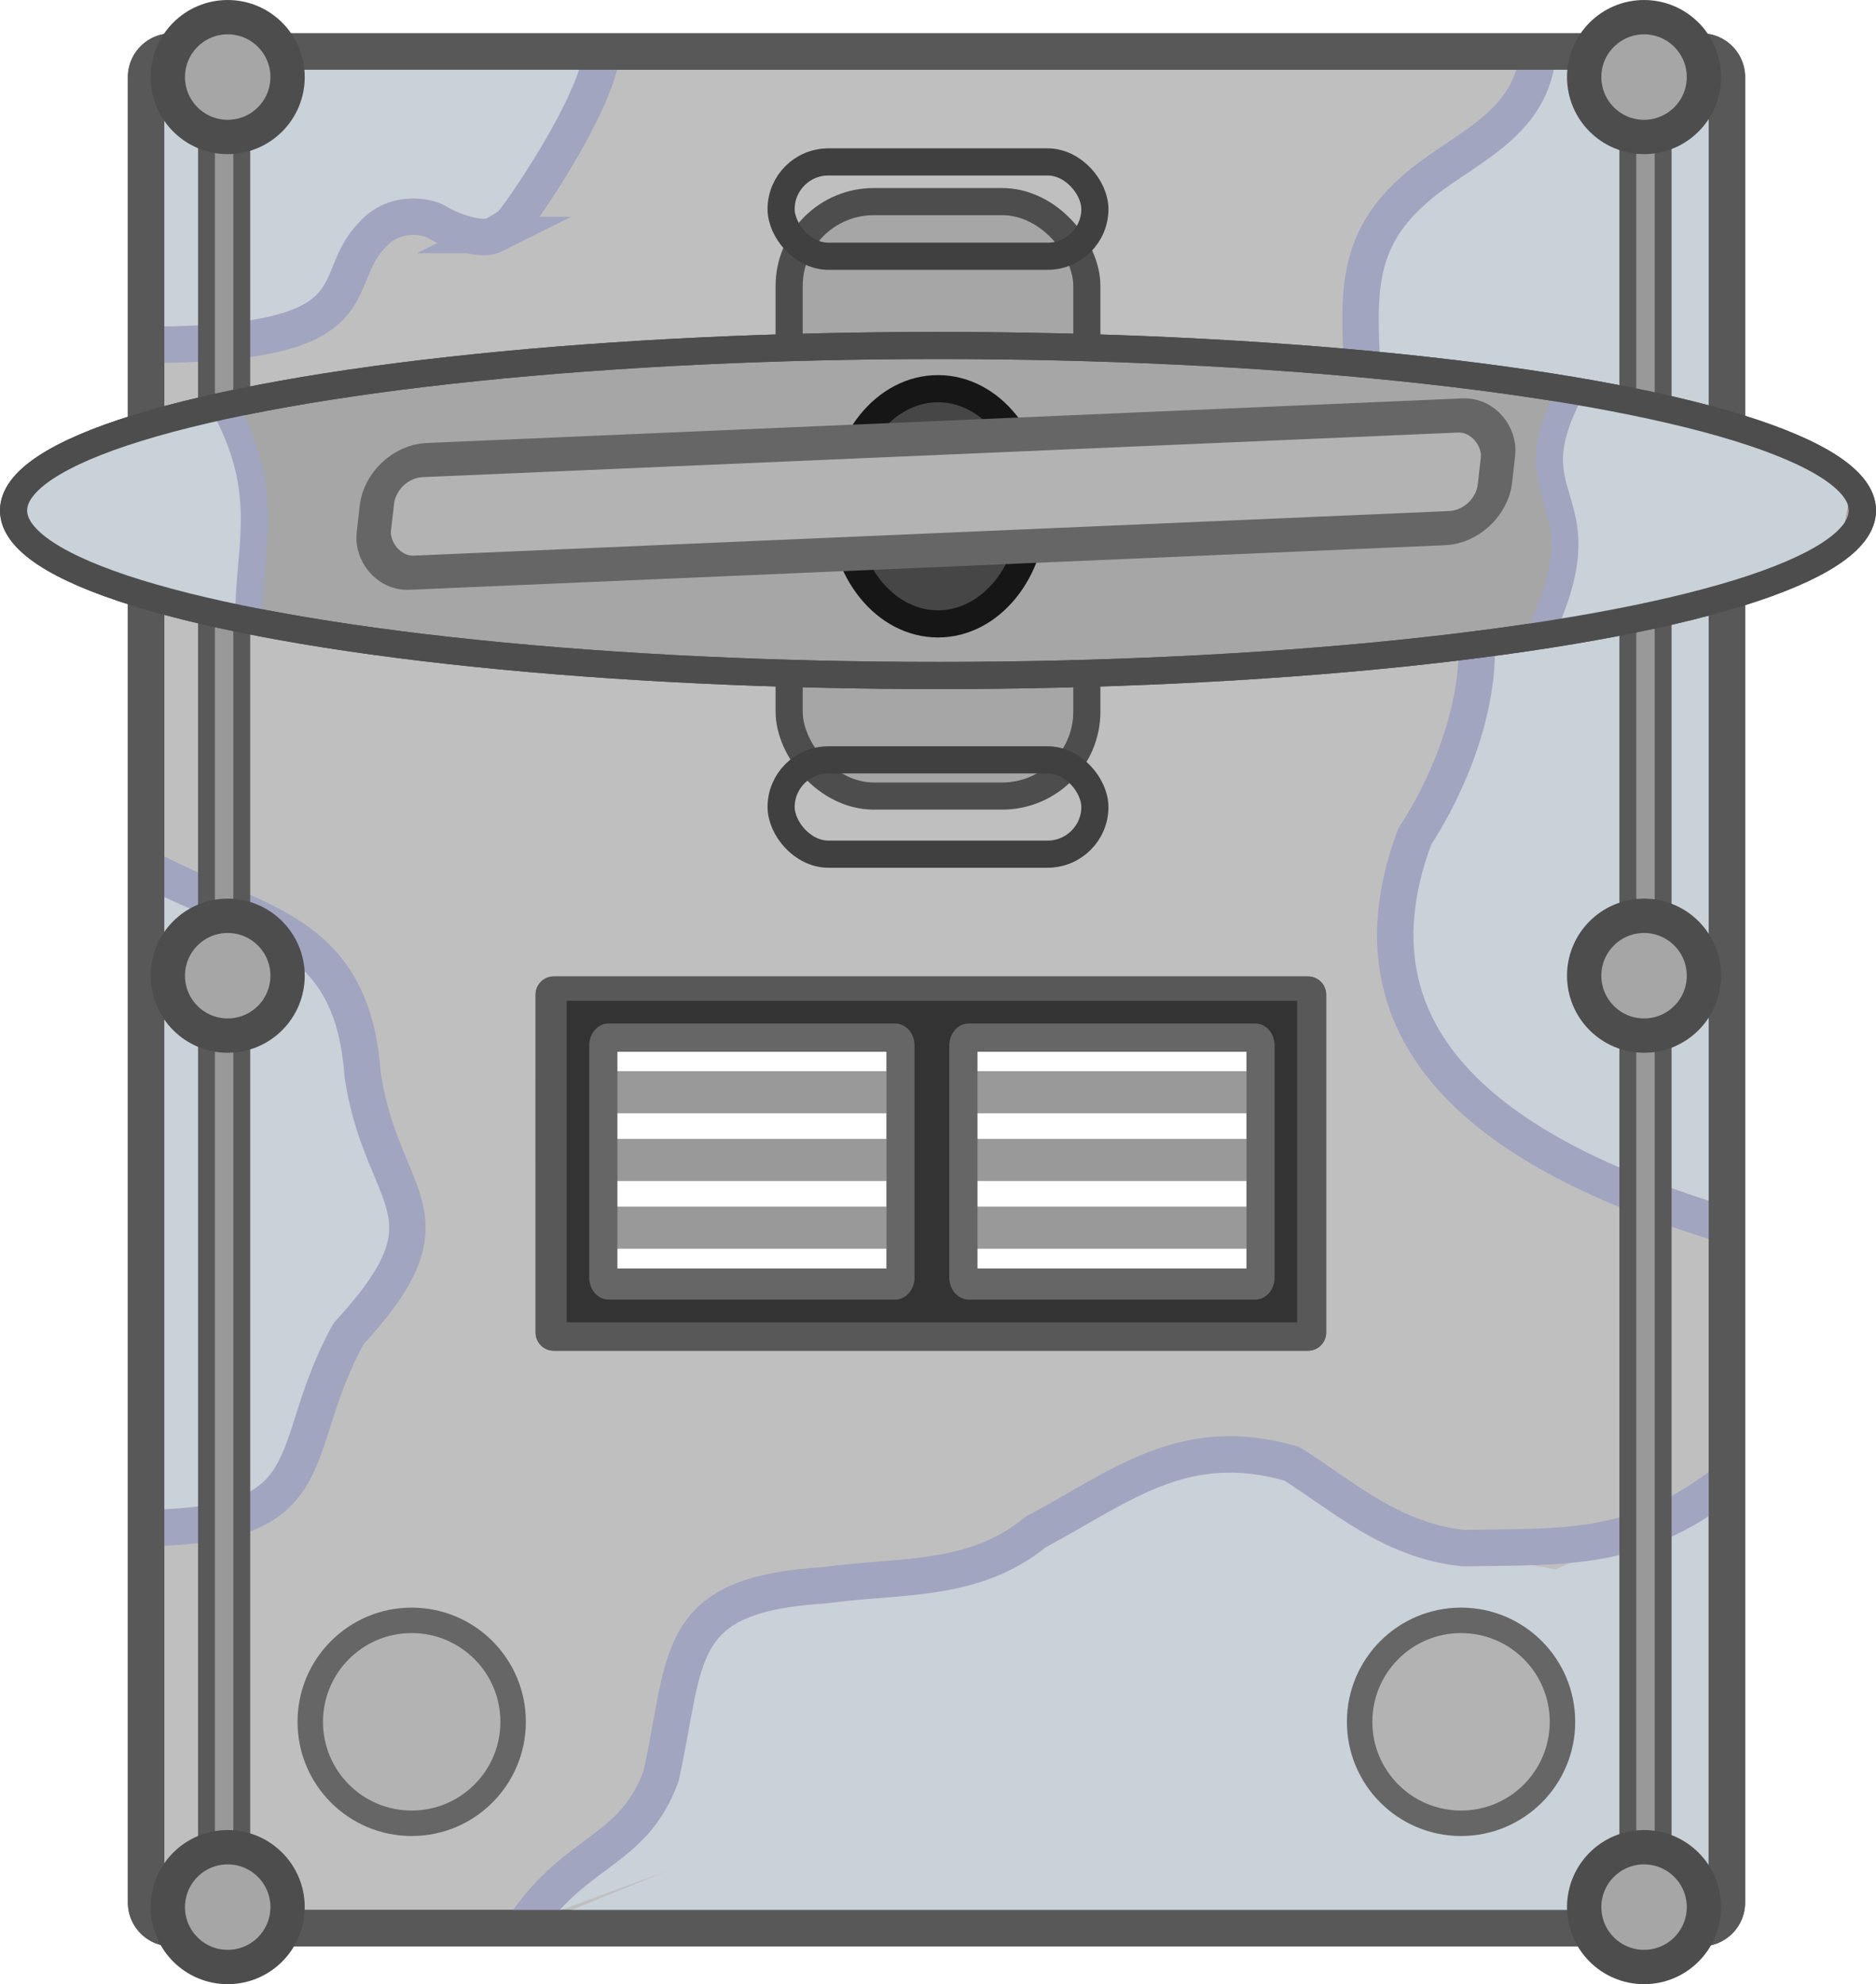 <?xml version="1.0" encoding="UTF-8" standalone="no"?>
<svg
   width="724.747"
   height="766.266"
   viewBox="0 0 191.756 202.741"
   version="1.1"
   id="svg23"
   xmlns="http://www.w3.org/2000/svg"
   xmlns:svg="http://www.w3.org/2000/svg">
  <defs
     id="defs23" />
  <g
     transform="translate(20.373 -75.935)"
     id="g23">
    <path
       style="fill:#bfbfbf;fill-opacity:1;stroke:#585858;stroke-width:3.723;stroke-linejoin:round;stroke-dasharray:none;stroke-opacity:1;stop-color:#000"
       d="M-2.817 81.203a2.618 2.618 0 0 0-2.623 2.624v186.501a2.618 2.618 0 0 0 2.624 2.624h156.335a2.618 2.618 0 0 0 2.624-2.624V83.827a2.618 2.618 0 0 0-2.624-2.624zm39.05 96.364h77.087v34.522H36.234Z"
       id="path1" />
    <path
       style="fill:#c9d1d9;fill-opacity:1;fill-rule:evenodd;stroke:none;stroke-width:3.723;stroke-linejoin:round;stroke-dasharray:none;stroke-opacity:1"
       d="M-5.484 110.14V80.98h47.047l-6.977 14.49-13.058.537-11.091 9.84-12.165 5.366-3.756-2.147zM137.62 82.162v105.186l18.368 10.605V82.878ZM34.352 272.613l119.855.715v-44.185l-15.564 7.155-10.912-1.967"
       id="path2" />
    <path
       style="fill:#c9d1d9;fill-opacity:1;stroke:#a2a5c0;stroke-width:3.723;stroke-miterlimit:10;stroke-dasharray:none;stroke-opacity:1"
       class="cls-21"
       d="M1107.967 1638.224c24.016 0 18.331-6.414 23.176-11.259 2.302-2.607 5.738-1.806 6.575-1.283 1.267.791 4.43 2.018 5.821 1.323a11.713 11.713 0 0 0 1.72-1.059c.576-.425 9.334-12.929 9.334-18.195"
       transform="translate(-1113.425 -1527.058)"
       id="path3" />
    <path
       style="fill:#c9d1d9;fill-opacity:1;fill-rule:evenodd;stroke:#a2a5c0;stroke-width:3.723;stroke-linejoin:round;stroke-dasharray:none;stroke-opacity:1"
       d="M1250.282 1607.914c-.41 8.128-8.143 10.292-12.815 14.588-7.22 6.38-4.958 13.32-5.181 21.813-.545 8.428 5.806 12.785 10.225 18.678 3.25 5.63.946 16.556-4.86 25.494-8.374 22.428 11.2 33.485 31.766 39.673M1269.554 1754.336c-9.368 7.261-16.311 6.657-26.943 6.843-7.322-.793-12.012-5.13-17.502-8.615-11.13-3.242-17.527 2.38-26.176 6.953-6.398 5.26-14.033 4.39-21.54 5.453-15.654.94-14.047 7.188-16.77 19.496-2.787 7.696-8.546 7.438-13.77 14.997M1107.398 1759.116c19.563-.032 14.585-7.744 21.288-19.857 11.443-12.38 3.376-13.317 1.43-26.475-1.091-15.418-11.45-15.283-22.36-21.288"
       transform="translate(-1113.425 -1527.058)"
       id="path4" />
    <path
       style="fill:none;fill-opacity:1;stroke:#585858;stroke-width:3.723;stroke-linejoin:round;stroke-dasharray:none;stroke-opacity:1;stop-color:#000"
       d="M-2.817 81.203a2.618 2.618 0 0 0-2.623 2.624v186.501a2.618 2.618 0 0 0 2.624 2.624h156.335a2.618 2.618 0 0 0 2.624-2.624V83.827a2.618 2.618 0 0 0-2.624-2.624zm39.05 96.364h77.087v34.522H36.234Z"
       id="path5" />
    <g
       transform="matrix(-1 0 0 1 1889.573 567.517)"
       id="g8">
      <path
         style="fill:#999;fill-opacity:1;stroke:#595959;stroke-width:1.725;stroke-dasharray:none;stroke-opacity:1;paint-order:fill markers stroke;stop-color:#000"
         d="M1739.949-482.336h3.606v187.863h-3.606z"
         id="path6" />
      <circle
         style="fill:#a6a6a6;fill-opacity:1;stroke:#4d4d4d;stroke-width:3.508;stroke-linecap:square;stroke-linejoin:miter;stroke-dasharray:none;stroke-opacity:1;paint-order:fill markers stroke;stop-color:#000"
         cx="1741.898"
         cy="-296.714"
         r="6.12"
         id="circle6" />
      <circle
         style="fill:#a6a6a6;fill-opacity:1;stroke:#4d4d4d;stroke-width:3.508;stroke-linecap:square;stroke-linejoin:miter;stroke-dasharray:none;stroke-opacity:1;paint-order:fill markers stroke;stop-color:#000"
         cx="1741.898"
         cy="-483.707"
         r="6.12"
         id="circle7" />
      <circle
         style="fill:#a6a6a6;fill-opacity:1;stroke:#4d4d4d;stroke-width:3.508;stroke-linecap:square;stroke-linejoin:miter;stroke-dasharray:none;stroke-opacity:1;paint-order:fill markers stroke;stop-color:#000"
         cx="1741.898"
         cy="-391.884"
         r="6.12"
         id="circle8" />
    </g>
    <circle
       style="fill:#b3b3b3;fill-opacity:1;stroke:#666;stroke-width:2.601;stroke-dasharray:none;stroke-opacity:1;paint-order:fill markers stroke;stop-color:#000"
       cx="21.708"
       cy="251.87"
       r="10.368"
       id="circle9" />
    <circle
       style="fill:#b3b3b3;fill-opacity:1;stroke:#666;stroke-width:2.601;stroke-dasharray:none;stroke-opacity:1;paint-order:fill markers stroke;stop-color:#000"
       cx="128.969"
       cy="251.87"
       r="10.368"
       id="circle10" />
    <g
       transform="translate(-1739.216 567.517)"
       id="g13">
      <path
         style="fill:#999;fill-opacity:1;stroke:#595959;stroke-width:1.725;stroke-dasharray:none;stroke-opacity:1;paint-order:fill markers stroke;stop-color:#000"
         d="M1739.949-482.336h3.606v187.863h-3.606z"
         id="path10" />
      <circle
         style="fill:#a6a6a6;fill-opacity:1;stroke:#4d4d4d;stroke-width:3.508;stroke-linecap:square;stroke-linejoin:miter;stroke-dasharray:none;stroke-opacity:1;paint-order:fill markers stroke;stop-color:#000"
         cx="1742.117"
         cy="-296.714"
         r="6.12"
         id="circle11" />
      <circle
         style="fill:#a6a6a6;fill-opacity:1;stroke:#4d4d4d;stroke-width:3.508;stroke-linecap:square;stroke-linejoin:miter;stroke-dasharray:none;stroke-opacity:1;paint-order:fill markers stroke;stop-color:#000"
         cx="1742.117"
         cy="-483.707"
         r="6.12"
         id="circle12" />
      <circle
         style="fill:#a6a6a6;fill-opacity:1;stroke:#4d4d4d;stroke-width:3.508;stroke-linecap:square;stroke-linejoin:miter;stroke-dasharray:none;stroke-opacity:1;paint-order:fill markers stroke;stop-color:#000"
         cx="1742.117"
         cy="-391.884"
         r="6.12"
         id="circle13" />
    </g>
    <g
       transform="translate(-1555.09 571.967)"
       id="g19">
      <rect
         style="fill:#a6a6a6;fill-opacity:1;stroke:#4d4d4d;stroke-width:2.773;stroke-dasharray:none;stroke-opacity:1;paint-order:fill markers stroke;stop-color:#000"
         width="30.427"
         height="60.742"
         x="1615.381"
         y="-475.432"
         ry="8.624"
         rx="8.661"
         id="rect13" />
      <ellipse
         style="fill:#a6a6a6;fill-opacity:1;stroke:#4d4d4d;stroke-width:2.773;stroke-dasharray:none;stroke-opacity:1;paint-order:fill markers stroke;stop-color:#000"
         cx="1630.595"
         cy="-443.871"
         rx="94.491"
         ry="16.86"
         id="ellipse13" />
      <path
         style="fill:#c9d1d9;fill-opacity:1;fill-rule:evenodd;stroke:none;stroke-width:2.773;stroke-linejoin:round;stroke-dasharray:none;stroke-opacity:1"
         d="m1693.51-431.972.142-10.98.716-14.312 20.214 6.261 9.397 4.577-1.327 7.373z"
         id="path13" />
      <path
         style="fill:none;fill-rule:evenodd;stroke:#a2a5c0;stroke-width:2.773;stroke-linejoin:round;stroke-dasharray:none;stroke-opacity:1"
         d="M1695.739-457.008c-7.224 12.782 3.392 10.729-3.545 25.63"
         id="path14" />
      <path
         style="fill:#c9d1d9;fill-opacity:1;fill-rule:evenodd;stroke:none;stroke-width:2.773;stroke-linejoin:round;stroke-dasharray:none;stroke-opacity:1"
         d="m1557.53-454.844 3.398 7.693-.716 14.31-20.214-6.26-3.578-4.83 1.074-3.578z"
         id="path15" />
      <path
         style="fill:none;fill-rule:evenodd;stroke:#a2a5c0;stroke-width:2.773;stroke-linejoin:round;stroke-dasharray:none;stroke-opacity:1"
         d="M1557.82-454.222c4.556 8.573 2.393 14.076 2.336 20.731"
         id="path16" />
      <ellipse
         style="fill:none;fill-opacity:1;stroke:#4d4d4d;stroke-width:2.773;stroke-dasharray:none;stroke-opacity:1;paint-order:fill markers stroke;stop-color:#000"
         cx="1630.595"
         cy="-443.871"
         rx="94.491"
         ry="16.86"
         id="ellipse16" />
      <ellipse
         style="fill:#464646;fill-opacity:1;stroke:#161616;stroke-width:2.773;stroke-dasharray:none;stroke-opacity:1;paint-order:fill markers stroke;stop-color:#000"
         cx="1630.595"
         cy="-444.3"
         rx="9.74"
         ry="12.017"
         id="ellipse17" />
      <rect
         style="fill:none;fill-opacity:1;stroke:#404040;stroke-width:2.773;stroke-dasharray:none;stroke-opacity:1;paint-order:fill markers stroke;stop-color:#000"
         width="32.071"
         height="9.639"
         x="1614.559"
         y="-479.488"
         ry="4.819"
         rx="4.84"
         id="rect17" />
      <rect
         style="fill:#b3b3b3;fill-opacity:1;stroke:#666;stroke-width:3.51;stroke-dasharray:none;stroke-opacity:1;paint-order:fill markers stroke;stop-color:#000"
         width="114.71"
         height="11.579"
         x="1531.734"
         y="-385.281"
         ry="4.4"
         transform="matrix(.999 -.043 -.113 .994 0 0)"
         rx="4.384"
         id="rect18" />
      <rect
         style="fill:none;fill-opacity:1;stroke:#404040;stroke-width:2.773;stroke-dasharray:none;stroke-opacity:1;paint-order:fill markers stroke;stop-color:#000"
         width="32.071"
         height="9.639"
         x="1614.559"
         y="-418.392"
         ry="4.819"
         rx="4.84"
         id="rect19" />
    </g>
    <path
       d="M37.557 211.045h74.653v-32.85H37.558Zm2.857-28.609h30.112v24.537H40.414Zm37.491 0h29.997v24.537H77.905Z"
       fill="#333"
       style="stroke-width:1"
       id="path19" />
    <path
       style="fill:#999;stroke-width:.496"
       d="M42.334 185.388H70.26v4.304H42.334zM42.334 199.227H70.26v4.304H42.334zM42.334 192.307H70.26v4.304H42.334z"
       id="path20" />
    <path
       d="M41.85 180.51c-1.106 0-1.995 1.005-1.995 2.254v23.712c0 1.25.89 2.254 1.994 2.254h29.263c1.105 0 1.994-1.005 1.994-2.254v-23.712c0-1.249-.89-2.254-1.994-2.254zm.885 2.895H70.23v22.141H42.735Z"
       fill="#666"
       style="stroke-width:1"
       id="path21" />
    <path
       style="fill:#999;stroke-width:.496"
       d="M79.14 185.388h27.926v4.304H79.14zM79.14 199.227h27.926v4.304H79.14zM79.14 192.307h27.926v4.304H79.14z"
       id="path22" />
    <path
       d="M78.655 180.51c-1.104 0-1.993 1.005-1.993 2.254v23.712c0 1.25.889 2.254 1.993 2.254h29.263c1.105 0 1.994-1.005 1.994-2.254v-23.712c0-1.249-.889-2.254-1.994-2.254zm.887 2.895h27.493v22.141H79.542Z"
       fill="#666"
       style="stroke-width:1"
       id="path23" />
  </g>
</svg>
